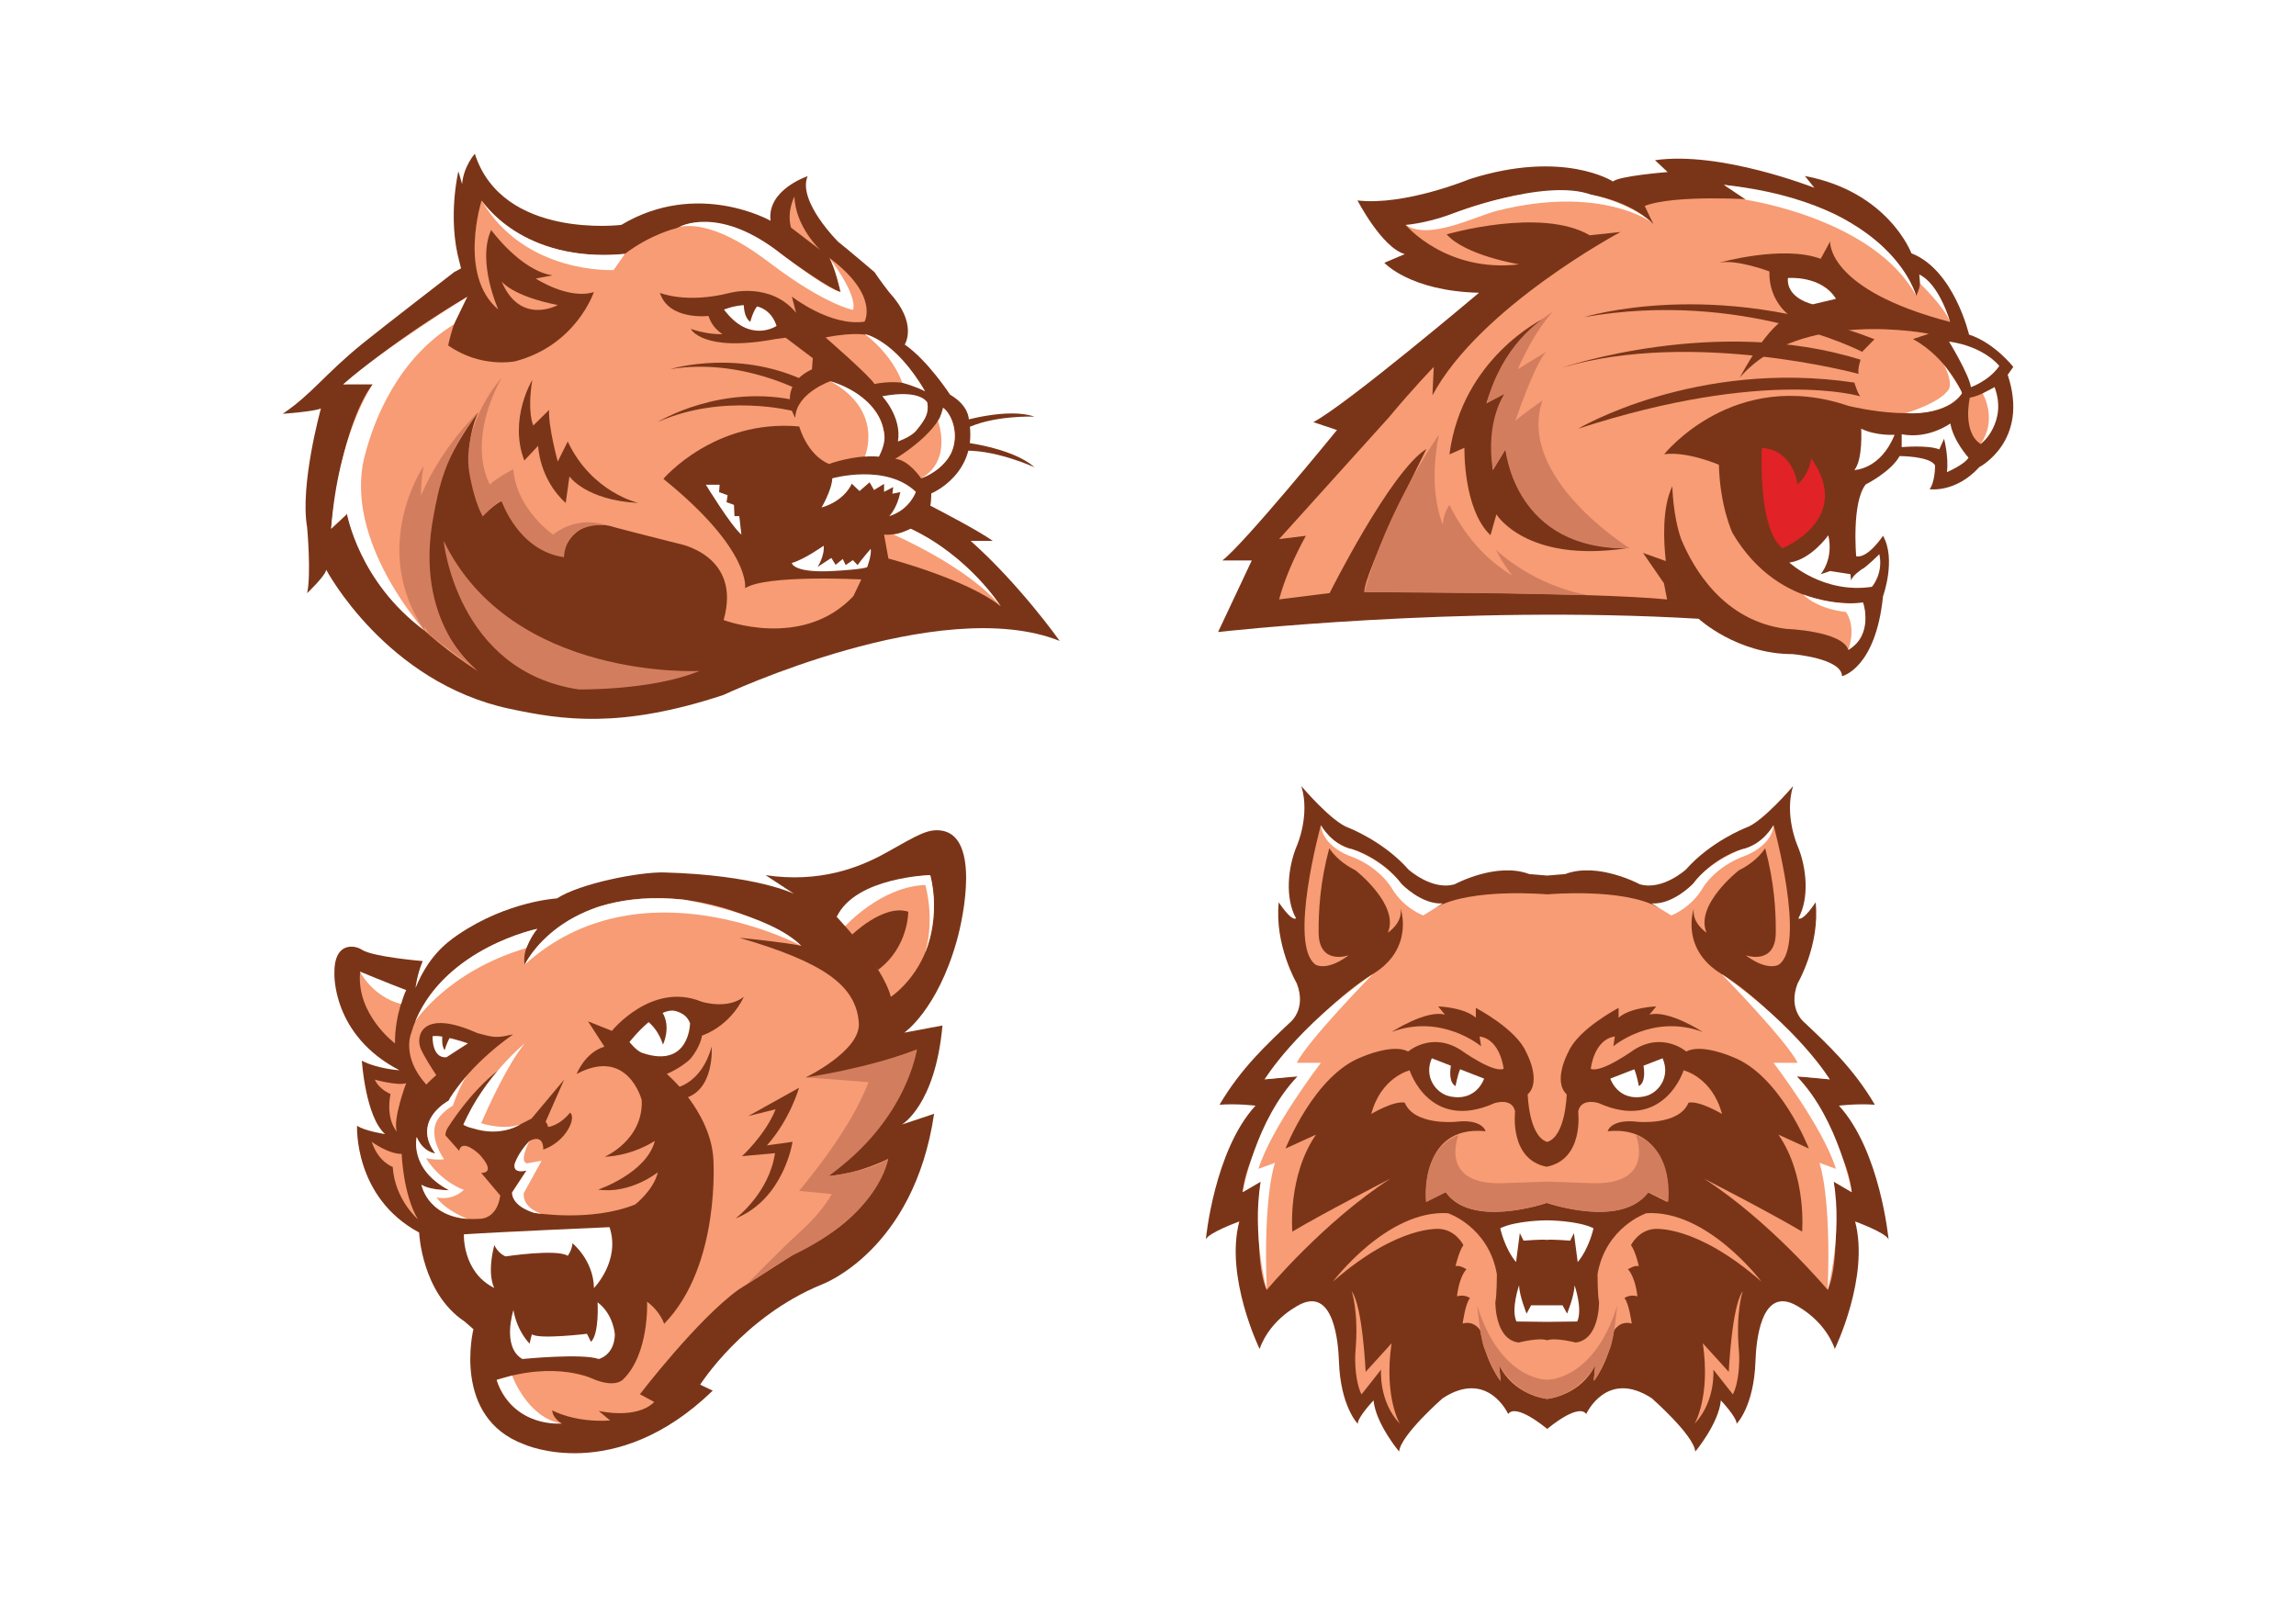 <?xml version="1.0" encoding="utf-8"?>
<!-- Generator: Adobe Illustrator 16.0.0, SVG Export Plug-In . SVG Version: 6.00 Build 0)  -->
<!DOCTYPE svg PUBLIC "-//W3C//DTD SVG 1.1//EN" "http://www.w3.org/Graphics/SVG/1.1/DTD/svg11.dtd">
<svg version="1.1" id="Layer_1" xmlns="http://www.w3.org/2000/svg" xmlns:xlink="http://www.w3.org/1999/xlink" x="0px" y="0px"
	 width="1400px" height="980px" viewBox="0 0 1400 980" enable-background="new 0 0 1400 980" xml:space="preserve">
<rect fill="#FFFFFF" width="1400" height="980"/>
<g>
	<g>
		<path fill="#7A3518" d="M585.687,257.07c0,0,28.902-8.724,45-2.988c0,0-25.609-1.083-42.525,7.698L585.687,257.07z"/>
		<path fill="#7A3518" d="M584.197,269.216c0,0,32.744,3.26,46.567,15.75c0,0-25.342-11.767-46.038-9.977L584.197,269.216z"/>
		<g>
			<path fill="#7A3518" d="M591.83,329.827h13.468c-8.561-6.096-29.902-17.257-38.038-21.449c0.302-1.471,0.585-3.811,0.585-7.458
				c0,0,29.367-12.127,22.896-45.136c0,0,0.241-8.292-11.409-15.088c0,0-13.592-20.874-27.668-30.582c0,0,8.252-12.621-9.225-31.552
				c0,0-5.339-6.796-9.223-12.622c0,0-16.504-14.077-22.087-18.447c0,0-24.999-24.755-18.688-40.046c0,0-24.999,8.252-22.572,27.184
				c0,0-44.417-25.322-91.018,2.508c0,0-72.489,9.062-89.317-43.365c0,0-6.796,7.442-7.767,18.446l-2.265-7.767
				c0,0-6.796,28.154,0.646,55.338l0.971,3.883l-4.206,2.266c0,0-44.21,34.132-55.986,43.689
				c-22.899,18.582-30.715,30.697-48.542,42.716c0,0,18.771-1.293,23.301-3.235c0,0-12.944,46.601-8.414,72.49
				c0,0,2.589,28.478,0,40.127c0,0,11.004-10.355,11.649-14.239c0,0,36.414,68.779,111.973,84.789
				c31.882,6.755,67.311,12.297,130.093-8.416c0,0,132.034-62.132,205.172-33.006C646.158,390.855,622.022,356.667,591.83,329.827z"
				/>
			<path fill="#F79C74" d="M506.276,232.484c0,0-20.879,7.241-21.364,22.289c0,0-12.131-18.891,10.199-29.57l0.485-6.795
				l-16.504-12.459c0,0-2.673,0.375-6.29,0.82l0,0c-44.475,8.317-51.581-6.162-51.581-6.162c8.229,2.677,14.647,3.322,19.351,3.162
				c-3.687-2.375-6.907-5.904-8.566-11.088c0,0-24.271,2.912-29.61-14.078c0,0,16.02,6.796,42.717,0c0,0,24.757-6.795,40.29,12.136
				l-2.553-9.855c0,0,23.422,18.325,44.295,15.292c0,0,9.223-16.02-21.358-38.834c0,0,3.627,6.915,6.801,20.777
				c0,0-6.53-1.441-36.407-23.301c0,0-34.708-29.425-64.075-15.533c0,0-15.049,3.398-31.067,15.533c0,0-55.823,8.738-87.377-32.522
				c0,0-14.562,45.629,10.194,66.502c0,0-13.191-29.243-4.368-48.542c0,0,17.96,24.757,37.377,27.669l-10.193,1.941
				c0,0,19.901,13.107,35.435,8.252c0,0-10.684,32.458-48.056,42.232c0,0-20.873,4.369-40.775-9.709c0,0,4.126-20.15,11.65-29.61
				c0,0-37.759,21.261-75.677,53.396l19.612-2.41c-0.53,0.788-1.06,1.591-1.586,2.411v-0.001c0,0-18.243,19.806-25.362,88.023
				l9.714-9.06c0,0,8.413,49.837,79.608,95.789c0,0-72.816-57.745,0.412-157.921c-5.984,13.296-9.686,34.464,2.727,63.506
				c0,0,6.191-6.636,11.478-9.265v-0.001c6.418,13.796,17.775,25.942,37.324,31.838c0,0,6.203-24.271,32.47-15.534
				c0,0,18.499,4.854,37.916,9.708c0,0,38.996,6.797,27.67,46.601c0,0,48.057,18.446,79.124-14.563l4.854-10.192
				c0,0-57.927-3.075-70.871,5.339c0,0,3.883-23.3-49.836-66.664c0,0,31.066-36.712,82.845-31.948c0,0,4.53,17.061,18.122,22.886
				c0,0,15.533-5.824,30.42-4.53C535.886,278.438,553.361,250.444,506.276,232.484z"/>
			<path fill="#F79C74" d="M545.837,279.813c0,0,24.757-14.563,29.611-30.339c0,0,11.407,8.98,4.611,26.698
				c0,0-5.098,10.922-18.446,15.534C561.614,291.706,554.333,280.541,545.837,279.813z"/>
			<path fill="#FFFFFF" d="M537.954,241.66c0,0,12.005,12.581,9.578,27.556c0,0,7.916-2.684,11.17-6.636
				c6.427-7.808,7.519-10.947,6.796-16.99C565.498,245.59,561.888,237.134,537.954,241.66z"/>
			<path fill="#F79C74" d="M503.363,205.787c0,0,27.447,23.865,29.854,28.396c0,0,19.636-4.471,30.812,4.439
				c0,0-12.93-23.54-34.21-34.049C529.819,204.572,522.793,201.969,503.363,205.787z"/>
			<path fill="#FFFFFF" d="M441.471,188.796c0,0,25.242-10.679,32.038,9.951C473.509,198.748,457.248,209.912,441.471,188.796z"/>
			<path fill="#FFFFFF" d="M507.489,291.706c0,0,32.75-9.269,50.97,8.252c0,0-3.641,10.921-16.262,14.805
				c0,0,4.693-4.449,6.796-14.643l-4.854,0.972l0.485-4.047l-5.566,2.913v-4.855l-6.084,3.723l-2.75-4.693l-6.149,5.339
				l-4.692-4.529c0,0-4.044,10.355-18.445,14.563C500.937,309.505,507.246,298.826,507.489,291.706z"/>
			<path fill="#FFFFFF" d="M482.814,343.323c0,0,0.646,6.795,28.478,4.691c0,0,14.886-0.889,17.476-2.143
				c0,0,2.912-7.727,2.104-11.124c0,0-6.309,7.302-7.929,9.87l-2.912-3.034l-4.369,3.034l-1.78-3.721l-4.368,3.56l-2.599-4.208
				l-8.403,5.503c0,0,4.368-6.635,3.721-12.946C502.231,332.805,490.418,341.22,482.814,343.323z"/>
			<path fill="#FFFFFF" d="M430.388,295.588c0,0,15.21,24.92,21.683,30.421l-1.295-11.247h-2.913l-0.324-6.876l-4.529-1.619
				l0.646-4.259l-5.177-1.889l0.322-4.531H430.388z"/>
			<path fill="#F79C74" d="M484.432,119.866c0,0-4.854,8.899-2.103,18.932l17.798,13.592
				C500.127,152.39,484.917,138.15,484.432,119.866z"/>
			<path fill="#F79C74" d="M539.058,326.01l2.653,14.602c0,0,47.925,12.605,68.446,29.085c0,0-18.285-29.125-54.854-47.248
				C555.303,322.449,548.056,326.657,539.058,326.01z"/>
			<path fill="#7A3518" d="M408.801,225.111c0,0,43.27-13.46,86.538,9.331l-4.916,5.031
				C490.423,239.474,452.071,217.916,408.801,225.111z"/>
			<path fill="#7A3518" d="M401.176,257.315c0,0,38.504-23.893,86.109-12.697l-3.495,6.104
				C483.791,250.723,441.253,239.485,401.176,257.315z"/>
			<path fill="#F79C74" d="M340.094,186.033c0,0-22.861,12.73-34.245-14.454C305.849,171.58,311.94,180.423,340.094,186.033z"/>
			<path fill="#7A3518" d="M324.561,231.709c0,0-14.562,23.882-4.854,49.125l8.414-8.956c0,0,0.615,20.239,16.828,34.846
				l2.266-16.181c0,0,10.031,14.562,42.069,16.181c0,0-28.534-6.348-43.097-37.508l-6.093,12.266c0,0-5.865-21.436-5.29-31.487
				l-9.596,9.481C325.208,259.475,321.325,252.162,324.561,231.709z"/>
			<path fill="#D37D5F" d="M270.517,329.827c0,0,7.767,79.352,82.31,90.612c0,0,44.547,0.778,73.674-11.261
				C426.5,409.178,311.941,415.261,270.517,329.827z"/>
			<path fill="#FFFFFF" d="M293.66,122.294c0,0,24.436,38.475,87.377,32.522l-6.884,9.858
				C374.153,164.674,320.125,167.585,293.66,122.294z"/>
			<path fill="#FFFFFF" d="M414.448,138.276c0,0,22.958-12.822,59.062,14.453c0,0,30.073,23.5,39.077,25.388
				c0,0-3.441-15.655-6.801-20.777c0,0,17.188,22.162,14.366,31.671c0,0-16.789-2.978-50.304-28.362
				C457.941,151.63,434.263,134.874,414.448,138.276z"/>
			<path fill="#FFFFFF" d="M284.923,181.03c0,0-50.744,31.163-75.677,53.396h18.026c0,0-20.94,29.731-25.362,88.023l9.714-9.06
				c0,0,7.063,41.481,47.248,71.176c0,0-49.626-54.739-36.592-106.128c6.113-24.102,21.136-60.106,54.507-80.625L284.923,181.03z"/>
			<path fill="#FFFFFF" d="M527.338,203.707c0,0,18.499,3.366,36.69,34.915c0,0-4.822-2.634-13.93-5.234
				C550.099,233.388,545.543,217.826,527.338,203.707z"/>
			<path fill="#FFFFFF" d="M571.93,256.658c0,0,9.106,24.104-10.316,35.048c0,0,26.98-8.893,19.157-34.391
				c0,0-1.852-6.045-5.764-8.681C575.007,248.634,573.581,254.772,571.93,256.658z"/>
			<path fill="#7A3518" d="M453.559,184.437c0,0-0.642,8.504,3.932,11.857c0,0,1.697-7.027,4.812-10.261L453.559,184.437z"/>
			<path fill="#FFFFFF" d="M506.276,232.484c0,0,27.258,6.883,32.378,29.296c0.94,4.115,1.649,7.956-2.768,16.658
				c0,0-4.694-0.317-8.548,0C527.338,278.438,539.469,250.588,506.276,232.484z"/>
			<path fill="#FFFFFF" d="M544.505,325.848c0,0,45.228,19.391,65.652,43.85c0,0-19.225-30.564-54.854-47.248
				C555.303,322.449,547.314,326.451,544.505,325.848z"/>
			<g>
				<path fill="#D37D5F" d="M264.321,314.763c3.28-17.282,6.501-36.33,27.324-63.506c0,0-22.296,20.923-34.948,51.025
					c-0.002-4.942,0.368-11.1,1.59-18.022c0,0-33.607,49.513,0.586,100.305l-0.045-2.501c0.965,1.737,1.985,3.475,3.102,5.212
					l29.262,21.871C289.822,408.119,252.101,379.137,264.321,314.763z"/>
				<path fill="#D37D5F" d="M291.191,409.147c0.025,0.019,0.042,0.031,0.042,0.031L291.191,409.147z"/>
			</g>
			<path fill="#D37D5F" d="M305.849,230.319c0,0-24.45,27.251-19.745,57.54c1.21,7.79,4.543,21.051,8.268,26.904
				c0,0,7.492-8.334,11.478-9.265c0,0,10.076,30.4,38.06,34.282c0,0-0.329-20.882,25.316-19.543c0,0-16.154-6.527-31.964,5.773
				c0,0-22.277-15.211-24.313-39.887c0,0-11.738,6.236-14.133,9.466C298.815,295.588,283.659,271.636,305.849,230.319z"/>
		</g>
	</g>
	<g>
		<path fill="#7A3518" d="M901.835,178.533c0,0-80.833,68.323-101.041,78.908l14.436,4.812c0,0-56.456,69.285-69.929,79.549h17.963
			l-20.528,43.625c0,0,147.726-16.736,293.031-8.076c0,0,23.244,21.548,57.246,21.548c0,0,30.151,2.566,30.151,13.472
			c0,0,20.528-4.492,25.02-48.757c0,0,8.179-22.453,0-36.888c0,0-9.143,13.954-16.359,12.51c0,0-2.886-32.718,5.774-43.785
			c0,0,15.396-7.698,20.688-17.321c0,0,18.766,0,21.651,5.773c0,0,0,10.104-3.367,14.435c0,0,15.879,2.406,30.312-13.472
			c0,0,30.793-15.878,17.322-56.294l3.41-4.812c0,0-11.417-14.652-26.988-19.727c0,0-9.141-39.455-35.124-49.559
			c0,0-13.952-37.529-64.954-47.152l5.774,7.217c0,0-57.258-22.614-97.191-16.841l7.697,7.218c0,0-29.986,2.406-33.276,5.774
			c0,0-30.235-19.728-87.493-1.444c0,0-39.454,16.359-68.322,12.991c0,0,14.915,28.87,28.868,32.719l-12.509,5.293
			C844.098,160.25,859.667,177.521,901.835,178.533z"/>
		<path fill="#FFFFFF" d="M1091.088,343.086c0,0,20.851,19.247,50.359,14.756c0,0,7.057-8.02,4.491-19.888
			c0,0-8.179,8.179-10.585,9.142c0,0-6.575,4.331-6.575,7.218l-0.482-4.17l-12.349-1.905c0,0-4.332,1.583-5.774,1.905
			c0,0,8.02-8.981,4.651-23.737C1114.825,326.406,1104.562,341.162,1091.088,343.086z"/>
		<path fill="#FFFFFF" d="M1134.872,261.451c0,0,1.124,18.925-4.17,25.18c0,0,15.88-0.161,24.54-21.491
			C1155.242,265.14,1144.173,265.943,1134.872,261.451z"/>
		<path fill="#FFFFFF" d="M1159.572,264.82v7.858c0,0,15.879-1.444,22.936,1.363l2.886-6.455c0,0,2.917,10.614,1.763,20.328
			c0,0,10.589-4.492,13.154-8.822c0,0-9.227-10.116-11.066-20.85C1189.244,258.244,1175.93,268.028,1159.572,264.82z"/>
		<path fill="#F79C74" d="M1201.111,242.526c0,0-4.812,20.85,6.576,28.227c0,0,14.913-9.463,8.499-34.643
			C1216.186,236.111,1207.687,241.403,1201.111,242.526z"/>
		<path fill="#FFFFFF" d="M1090.191,169.535c0,0,20.374-1.804,29.303,12.687l-14.106,3.355
			C1105.387,185.577,1089.201,182.178,1090.191,169.535z"/>
		<path fill="#E12226" d="M1074.344,273.079c0,0-2.888,48.767,12.51,61.276c0,0,43.769-17.682,17.548-54.851
			c0,0-0.708,9.141-8.405,15.878C1095.997,295.383,1094.072,274.833,1074.344,273.079z"/>
		<path fill="#F79C74" d="M1166.467,206.761l9.623-3.208c0,0-78.587-15.717-115.154,26.625c0,0,17.481-33.842,30.954-37.209
			c0,0-13.473-8.661-12.991-27.426c0,0-20.209-7.699-30.795-5.292c0,0,38.975-11.066,62.069-2.407l5.774-10.585
			c0,0-2.406,29.35,73.134,49.077c0,0-6.737-22.133-18.766-28.869c0,0,2.148,4.859-1.923,12.991c0,0-16.841-55.332-98.155-58.7
			c0,0-49.076-3.368-67.36,3.849l5.293,11.066c0,0-36.086-40.898-126.543-4.812c0,0-15.397,7.698-24.537,5.292
			c0,0,24.537,29.35,69.284,24.058c0,0-32.719-5.293-44.266-18.284c0,0,57.43-16.768,87.261,0.554l18.753-1.997
			c0,0-85.806,45.709-114.676,99.598l0.803-17.32c0,0-11.914,12.211-27.409,30.804l-66.895,74.19l16.302-2.013
			c-7.143,13.108-12.952,26.302-16.302,38.798l30.793-3.849c0,0,37.208-74.418,59.021-87.89c0,0-38.493,76.342-37.851,87.248
			c0,0,139.704,0.024,184.611,4.515l-1.924-9.864l-12.75-18.524l13.89,4.975c-1.282-11.377-2.469-32.412,3.993-45.632
			c0,0,0.242,17.514,5.3,32.076c7.216,17.554,25.623,50.107,64.135,54.909c0,0,34.188,1.209,37.852,12.832
			c0,0,14.753-9.624,8.979-28.87c0,0-50.04,7.699-79.55-42.341c0,0-7.698-16.038-8.34-41.699c0,0-19.246-8.34-33.36-6.416
			c0,0,42.343-53.246,112.271-29.51c0,0,55.812,14.113,69.285-7.699C1196.301,239.8,1187.958,218.629,1166.467,206.761z"/>
		<path fill="#7A3518" d="M966.085,193.379c0,0,78.555-24.539,176.886,13.472l-7.521,7.699
			C1135.45,214.55,1062.316,176.538,966.085,193.379z"/>
		<path fill="#7A3518" d="M952.614,224.172c0,0,94.305-32.237,181.875-4.811c0,0-1.926,5.773-1.204,8.661
			C1133.285,228.022,1032.484,200.596,952.614,224.172z"/>
		<path fill="#7A3518" d="M962.237,261.451c0,0,71.557-42.571,168.465-28.137c0,0,2.343,7.699,3.787,8.42
			C1134.489,241.734,1077.138,224.089,962.237,261.451z"/>
		<path fill="#7A3518" d="M941.066,194.341c0,0-49.559,23.823-57.258,82.758l9.143-4.02c0,0-0.963,37.198,15.878,53.327l3.608-12.74
			c0,0,18.043,29.832,79.148,20.689c-29.349,0-64.475-13.472-73.614-60.313l-7.7,12.589c0,0-2.886-27.75,7.218-46.581l-11.066,5.839
			C906.422,245.889,912.677,221.286,941.066,194.341z"/>
		<path fill="#F79C74" d="M1051.165,112.719c0,0,57.495,7.788,79.236,24.924h-42.028L1051.165,112.719z"/>
		<path fill="#FFFFFF" d="M1188.453,208.305c0,0,12.351,20.324,13.312,27.806c0,0,11.067-3.85,17.323-12.939
			C1219.087,223.172,1210.104,211.353,1188.453,208.305z"/>
		<path fill="#FFFFFF" d="M1170.775,172.899c0,0,14.766,14.191,18.307,23.437c0,0-6.471-23.167-18.766-28.869L1170.775,172.899z"/>
		<path fill="#FFFFFF" d="M1168.393,180.458c0,0-14.287-56.653-117.229-67.738l13.688,9.169
			C1064.852,121.888,1142.971,133.409,1168.393,180.458z"/>
		<path fill="#FFFFFF" d="M857.09,137.154c0,0,11.325-0.721,26.718-6.151c0,0,58.035-22.913,86.64-12.208
			c0,0,21.783,4.076,36.655,16.803c0,0-30.676-22.878-93.867-7.161C899.451,131.866,871.51,146.834,857.09,137.154z"/>
		<path fill="#FFFFFF" d="M1208.945,239.923c0,0,9.331,15.702-1.258,30.831c0,0,16.646-13.089,8.499-34.643
			C1216.186,236.111,1213.059,237.893,1208.945,239.923z"/>
		<path fill="#FFFFFF" d="M1185.162,222.208c0,0,10.581,14.386,11.14,17.591c0,0-7.596,13.498-34.419,12.184
			c0,0,21.324-6.094,26.57-14.843C1188.453,237.141,1190.95,233.031,1185.162,222.208z"/>
		<path fill="#FFFFFF" d="M1135.996,367.465c0,0,6.813,19.67-8.979,28.87c0,0,5.227-13.438-1.421-23.139
			c0,0-16.346-1.19-26.139-10.656C1099.457,362.54,1118.457,369.97,1135.996,367.465z"/>
		<path fill="#D37D5F" d="M947.017,189.946c-9.32,6.235-30.525,20.262-40.595,55.943l11.066-5.839c0,0-11.937,16.315-7.218,46.581
			l7.7-12.589c0,0,5.331,62.076,75.756,60.313c0,0-69.347-43.083-53.178-90.153c0,0-12.936,9.102-16.528,12.456
			c0,0,11.161-33.485,18.684-42.108l-17.247,10.609C925.458,225.159,934.8,202.881,947.017,189.946z"/>
		<path fill="#D37D5F" d="M968.582,362.959c0,0-29.99-3.904-56.418-27.612c0,0,3.775,7.865,9.947,15.611
			c-13.266-7.905-27.403-21.078-38.303-43.038c0,0-3.401,4.294-4.106,12.01c-5.05-13.536-6.868-31.332-2.392-54.711
			c0,0-31.154,44.039-45.4,95.83l91.282,0.89c0.439,0.039,0.878,0.073,1.308,0.079l9.585,0.189l0.001,0L968.582,362.959z"/>
	</g>
	<g>
		<path fill="#7A3518" d="M339.621,547.876c0,0-29.91,1.599-59.97,21.88c-8.503,5.737-18.623,14.142-26.265,32.698
			c0,0,0.729-7.641,4.367-16.373c0,0-30.435-2.486-37.113-6.914c-4.573-3.03-16.983-4.703-16.737,14.191
			c0,0-1.819,37.843,39.66,59.309c0,0-13.1-0.727-22.923-5.822c0,0,2.184,34.203,14.19,44.754c0,0-12.371-1.818-17.102-5.094
			c0,0-2.184,43.664,37.842,65.131c0,0,1.454,36.749,27.652,54.214l5.458,4.729c0,0-13.462,53.853,30.928,70.226
			c0,0,55.306,25.107,114.979-32.747l-7.642-3.639c0,0,26.198-41.479,74.228-61.127c0,0,56.035-20.375,68.405-104.062l-19.648,6.55
			c0,0,20.377-11.643,24.743-60.4l-23.288,4.366c0,0,20.106-13.722,32.021-56.034c4.568-16.225,13.279-61.855-8.006-66.949
			c-9.199-1.907-15.251,2.145-35.154,13.28c-16.301,9.119-40.71,18.557-73.456,13.644l17.465,11.462
			c0,0-22.742-11.555-79.287-13.099C389.831,531.635,353.408,538.828,339.621,547.876z"/>
		<path fill="#FFFFFF" d="M282.859,752.728c0,0-1.091,22.923,18.557,32.746c0,0-4.729-7.64,0-26.196c0,0,2.184,5.095,6.914,6.913
			c0,0,31.291-4.73,37.841-0.363c0,0,2.548-3.276,2.911-7.642c0,0,12.735,10.188,13.099,27.288c0,0,16.374-16.737,9.461-37.112
			C371.641,748.362,304.691,751.272,282.859,752.728z"/>
		<path fill="#FFFFFF" d="M313.059,798.939c0,0-7.281,22.442,5.459,29.836c0,0,36.385-3.64,46.573,0c0,0,9.46-2.184,9.824-14.918
			c0,0-0.728-12.373-10.553-19.649c0,0,1.183,18.92-4.002,24.104l-2.456-4.912c0,0-29.473,3.549-33.566,0.273
			c0,0-1.091,3.821-1.364,5.731C322.974,819.405,315.425,812.31,313.059,798.939z"/>
		<path fill="#F79C74" d="M510.222,559.059c0,0,28.064,29.751,32.976,48.854c0,0,35.477-22.924,24.016-74.229
			c0,0-21.832,0-44.209,13.871C519.091,549.983,510.222,559.059,510.222,559.059z"/>
		<path fill="#F79C74" d="M219.548,593.175c0,0,14.237,7.937,28.108,10.625c0,0-6.936,14.256-6.823,32.493
			C240.833,636.293,217.366,618.829,219.548,593.175z"/>
		<path fill="#F79C74" d="M559.026,640.114c0,0-43.663,16.92-67.677,16.92c0,0,33.49-16.193,32.335-33.152
			c-1.597-23.441-22.511-37.255-72.723-51.991c0,0,27.835,2.729,37.658,4.912c0,0-55.67-43.662-123.347-24.014
			c0,0-31.11,9.823-45.3,35.476c0,0-2.729-8.732,7.641-21.831c0,0-62.766,13.646-76.956,63.857c0,0-6.004,14.189,9.278,31.108
			c0,0,2.214-2.355,6.059-5.762c-2.604-3.933-7.259-11.184-9.317-15.796c-3.57-8,0.438-25.106,34.369-9.825
			c7.095,1.768,10.139,3.132,17.059,1.768l-0.005,0.003c1.578-0.378,3.171-0.704,4.777-0.951c0,0-26.197,17.465-39.297,40.389
			c0,0-22.923,13.098-8.187,32.2c0,0-7.822-0.909-11.279-10.006c0,0-4.366,18.921,19.648,32.384c0,0-12.007,0-16.738-3.275
			c0,0,4.368,22.924,35.295,20.74c0,0,10.552,0.729,12.734-14.19l-11.643-13.826c0,0,9.824,0.727-1.092-11.28
			c0,0-10.552-10.187-12.371-2.183l-8.368-9.461c0,0,0.009-2.291,1.324-4.365h-0.007c0,0,13.601-22.196,31.43-35.657
			c0,0-17.834,24.395-21.753,33.539c6.541,2.322,22.453,6.801,33.759,0.299l6.201-3.2l1.555-0.802l19.898-23.742l-11.307,25.699l0,0
			c0.783,0.928,1.377,1.985,1.481,3.137c0,0,6.55-0.364,13.463-8.733c4.003,3.275-2.547,17.767-16.373,22.559
			c0,0,0.728-9.906-8.369-5.317c0,0-6.72,8.295-8.615,12.787c-0.266,0.628-0.436,1.182-0.481,1.628
			c-0.363,3.639,2.184,4.729,7.277,3.639l-8.731,13.099c0,0-2.185,6.551,13.462,12.734c0,0,34.203,5.822,61.492-5.094
			c0,0,11.28-8.732,13.826-19.648c0,0-16.737,13.463-36.386,10.553c0,0,29.473-9.907,34.566-29.697c0,0-13.099,8.955-30.563,9.684
			c0,0,23.65-10.187,22.56-34.564c0,0-8.37-32.601-39.661-15.937c0,0,4.912-13.001,16.919-16.64l-10.006-15.454l14.554,5.821
			c0,0,24.379-30.199,54.579-17.828c0,0,15.646,5.094,25.835-2.91c0,0-6.914,16.737-25.472,23.65c0,0-0.74,6.721-7.276,14.37
			c0,0-5.093,5.061-14.189,8.99c0,0,26.196,22.123,28.379,51.23c0,0,4.798,65.493-29.983,101.15c0,0-2.397-7.64-10.403-13.461
			c0,0,1.454,31.653-14.556,47.3c0,0-4.365,5.459-17.828,0c0,0-22.56-11.642-59.309,0.365c0,0,5.459,26.197,39.661,26.561
			c0,0-5.458-2.909-5.822-8.004c0,0,13.463,7.641,35.294,6.186l-6.913-5.823c0,0,22.924,5.459,33.839-5.456l-8.732-4.73
			c0,0,35.111-45.847,60.218-63.857c0,0,28.381-18.011,40.934-26.198c0,0,37.659-14.189,50.212-53.486
			c0,0-17.466,9.097-36.568,10.553C504.993,717.252,547.019,687.597,559.026,640.114z"/>
		<path fill="#F79C74" d="M228.554,658.398c0,0,13.645,3.82,19.103,2.184c0,0-8.188,21.558-5.731,29.472
			c0,0-6.822-7.096-3.82-22.924C238.105,667.129,231.209,664.48,228.554,658.398z"/>
		<path fill="#F79C74" d="M226.643,696.267c0,0,9.825,7.431,18.284,7.431c0,0,0.818,24.561,9.871,39.85
			c0,0-14.077-12.015-15.329-31.936C239.469,711.612,230.737,708.757,226.643,696.267z"/>
		<path fill="#7A3518" d="M518.685,570.798c0,0,19.822-19.783,35.131-14.805c0,0,0.22,21.508-18.346,35.415L518.685,570.798z"/>
		<path fill="#FFFFFF" d="M319.973,588.264c0,0,22.165-47.648,97.038-39.597c0,0,52.433,8.669,71.608,28.135
			C488.62,576.802,390.717,524.197,319.973,588.264z"/>
		<path fill="#FFFFFF" d="M327.614,566.433c0,0-55.325,11.128-74.4,56.421c0,0,19.578-30.428,67.736-44.72
			C320.95,578.134,323.836,570.843,327.614,566.433z"/>
		<path fill="#FFFFFF" d="M293.399,685c4.111-9.52,15.92-35.744,26.574-48.706c0,0-24.689,19.987-37.402,49.549
			c0,0,1.692,1.396,5.638,2.217c17.538,5.639,29.05-2.394,29.05-2.394C309.143,688.618,299.492,686.787,293.399,685z"/>
		<path fill="#FFFFFF" d="M286.163,654.223c0,0-10.926,12.834-12.582,17.001c0,0-22.926,11.703-8.187,32.2
			c0,0-7.356-0.792-11.279-10.006c0,0-4.952,19.416,19.648,32.384c0,0-10.872,0.28-16.738-3.275c0,0,3.197,18.672,27.941,20.777
			c0,0-13.283-5.137-18.836-13.105c0,0,9.172,2.537,16.719-4.587c0,0-13.581-4.347-23.118-19.316c0,0,5.977,1.381,11.047,0.634
			c0,0-9.357-12.826-4.647-22.832c1.497-3.182,4.708-6.57,10.02-9.872C276.15,674.225,281.053,659.581,286.163,654.223z"/>
		<path fill="#FFFFFF" d="M322.883,695.742c0,0-6.653,12.487-1.583,13.693l8.935-1.547l-10.84,19.656c0,0-1.716,8.457,10.84,12.68
			l-4.44-0.596c0,0-13.182-3.303-13.546-12.281l8.815-13.552c0,0-8.271,2.396-7.277-3.639
			C313.787,710.157,315.413,703.417,322.883,695.742z"/>
		<path fill="#FFFFFF" d="M312.249,838.869c0,0,9.503,26.065,30.284,29.201c0,0-29.357,3.14-39.661-26.561L312.249,838.869z"/>
		<path fill="#FFFFFF" d="M219.405,592.453c0,0,7.662,15.294,25.146,19.848c0,0,1.896-6.81,3.105-8.5
			C247.657,603.8,232.559,598.005,219.405,592.453z"/>
		<path fill="#7A3518" d="M456.226,680.625l30.997-17.265c0,0-5.433,19.331-19.606,35.145l15.622-2.188
			c0,0-5.07,34.77-34.769,46.775c0,0,20.497-15.271,24.085-39.867l-20.101,1.853c0,0,14.438-13.28,20.485-28.604L456.226,680.625z"
			/>
		<path fill="#FFFFFF" d="M274.179,633.048c-1.623,2.629-3.085,7.377-3.085,7.377c-1.62-2.367-1.588-6.096-1.396-8.27
			c-2.318-0.363-4.432-0.503-5.941-0.229c0,0-0.556,13.611,8.46,12.826l13.099-8.46C285.315,636.293,279.87,634.383,274.179,633.048
			z"/>
		<path fill="#FFFFFF" d="M410.209,616.282c-1.963-0.063-4.041,0.485-6.136,1.421c5.228,8.91,0.188,19.327,0.188,19.327
			c-2.344-7.171-6.012-11.384-8.757-13.692c-6.527,5.476-11.675,12.137-11.675,12.137s4.271,5.439,7.823,6.641
			c28.843,9.752,29.108-18.085,29.108-18.085C418.214,616.86,410.209,616.282,410.209,616.282z"/>
		<path fill="#D37D5F" d="M491.349,657.034c0,0,36.671-5.235,67.677-16.92c0,0-5.781,43.024-54.033,77.139
			c0,0,25.762-2.905,36.568-10.553c0,0-4.553,33.612-58.985,59.16c0,0-18.146,11.12-27.18,17.359c0,0,21.007-21.705,32.505-32.014
			c5.594-5.016,14.24-13.978,19.311-23.031l-20.035-1.959c0,0,31.318-36.148,42.374-66.278
			C529.55,659.937,512.166,658.49,491.349,657.034z"/>
		<path fill="#7A3518" d="M412.207,663.361c0,0,15.573-2.545,21.729-25.076c0,0,2.173,27.918-18.108,31.848L412.207,663.361z"/>
		<path fill="#FFFFFF" d="M515.371,564.792c0,0,21.785-24.131,48.827-25.096c0,0,6.036,19.729,0,41.132
			c0,0,9.581-22.486,3.016-47.144c0,0-45.294,1.033-56.991,25.374L515.371,564.792z"/>
	</g>
	<g>
		<path fill="#7A3518" d="M1151.573,755.9c0,0-5.045-54.111-30.266-81.625c0,0,11.006-1.376,21.896-0.574
			c-13.068-22.355-29.577-37.488-42.646-49.87c0,0-10.662-7.91-4.472-24.075c0,0,13.757-23.387,11.006-49.526
			c0,0-7.361,11.558-10.548,9.86c6.879-12.381,5.045-31.184-0.458-44.253c0,0-8.255-18.572-2.751-36.456
			c0,0-18.572,22.012-28.89,25.451c0,0-21.324,8.254-36.458,25.45c0,0-14.444,13.069-28.201,8.941c0,0-25.451-13.757-45.398-6.189
			l-10.97,0.913l-10.971-0.913c-19.947-7.567-45.397,6.189-45.397,6.189c-13.758,4.128-28.203-8.941-28.203-8.941
			c-15.132-17.196-36.456-25.45-36.456-25.45c-10.318-3.439-28.89-25.451-28.89-25.451c5.502,17.884-2.752,36.456-2.752,36.456
			c-5.503,13.069-7.336,31.872-0.458,44.253c-3.186,1.697-10.548-9.86-10.548-9.86c-2.751,26.14,11.006,49.526,11.006,49.526
			c6.19,16.165-4.472,24.075-4.472,24.075c-13.068,12.382-29.577,27.515-42.646,49.87c10.892-0.802,21.897,0.574,21.897,0.574
			c-25.222,27.514-30.267,81.625-30.267,81.625c1.376-4.127,20.406-11.006,20.406-11.006c-8.942,33.936,12.382,77.729,12.382,77.729
			c6.878-19.261,25.451-27.515,25.451-27.515c19.717-8.942,22.528,23.096,22.929,35.08c0.917,27.515,11.465,38.062,11.465,38.062
			c0-4.127,9.63-14.215,9.63-14.215c1.376,14.217,15.592,31.182,15.592,31.182c0.917-10.09,26.597-32.558,26.597-32.558
			c27.515-17.885,39.896,9.63,39.896,9.63c4.868-6.638,22.545,8.074,23.773,9.109v0.062c0,0,0.02-0.018,0.036-0.031
			c0.016,0.014,0.035,0.031,0.035,0.031v-0.062c1.229-1.035,18.906-15.747,23.774-9.109c0,0,12.38-27.515,39.895-9.63
			c0,0,25.68,22.468,26.598,32.558c0,0,14.215-16.965,15.591-31.182c0,0,9.63,10.088,9.63,14.215c0,0,10.548-10.548,11.466-38.062
			c0.399-11.984,3.211-44.022,22.929-35.08c0,0,18.572,8.254,25.451,27.515c0,0,21.323-43.793,12.382-77.729
			C1131.167,744.894,1150.197,751.773,1151.573,755.9z"/>
		<path fill="#7A3518" d="M870.083,765.071"/>
		<path fill="#F79C74" d="M1129.103,727.009c-2.293-27.057-33.476-70.619-33.476-70.619c3.669,0,20.062,1.834,20.062,1.834
			c-23.731-30.267-47.146-52.762-65.92-64.201c-25.575-15.581-16.967-39.895-16.967-39.895c-1.376,8.713,7.795,14.674,7.795,14.674
			c-7.337-16.967,19.72-38.062,19.72-38.062c7.966-3.983,12.921-8.881,16.006-13.437c5.632,21.025,6.574,38.363,6.464,51.498
			c-0.173,20.196-18.343,13.757-18.343,13.757c13.526,10.089,20.177,5.732,20.177,5.732c16.967-11.923-3.21-85.065-3.21-85.065
			c-6.419,12.84-22.012,15.592-22.012,15.592c-17.885,6.878-27.057,20.178-27.057,20.178
			c-11.464,11.464-21.554,14.215-21.554,14.215c-21.367-11.822-66.598-7.868-67.372-7.799c-0.776-0.069-46.005-4.023-67.373,7.799
			c0,0-10.09-2.751-21.554-14.215c0,0-9.172-13.3-27.056-20.178c0,0-15.593-2.752-22.012-15.592c0,0-20.178,73.143-3.212,85.065
			c0,0,6.651,4.356,20.179-5.732c0,0-18.17,6.439-18.343-13.757c-0.111-13.135,0.832-30.473,6.463-51.498
			c3.085,4.556,8.04,9.453,16.007,13.437c0,0,27.057,21.095,19.72,38.062c0,0,9.171-5.961,7.795-14.674
			c0,0,8.607,24.313-16.967,39.895c-18.775,11.439-42.189,33.935-65.921,64.201c0,0,16.394-1.834,20.063-1.834
			c0,0-31.183,43.562-33.477,70.619l11.006-6.42c0,0-4.585,48.608,3.67,66.034c0,0,34.85-41.729,75.435-67.868
			c0,0-41.502,21.324-59.844,32.33c0,0-2.981-33.935,14.444-59.156l-18.57,8.483c0,0,17.424-44.94,46.772-55.946
			c0,0,18.801-8.255,27.973-3.21c0,0,14.217-12.382,32.102-0.917c0,0,19.719,14.216,26.139,11.465c0,0-1.833-17.886-14.673-19.719
			l0.916,5.961c0,0-23.845-20.178-54.57-8.713c0,0,21.093-13.757,32.559-10.547l-4.128-5.044c0,0,15.593,0.459,22.93,6.878v-5.961
			c0,0,24.761,12.84,30.724,27.056c0,0,9.63,17.426,0.917,25.681c0,0,0.573,25.448,11.851,28.977v0.027
			c0.012-0.005,0.024-0.009,0.036-0.014c0.012,0.005,0.024,0.009,0.035,0.014v-0.027c11.278-3.528,11.851-28.977,11.851-28.977
			c-8.713-8.255,0.918-25.681,0.918-25.681c5.961-14.216,30.723-27.056,30.723-27.056v5.961c7.337-6.419,22.93-6.878,22.93-6.878
			l-4.127,5.044c11.465-3.21,32.558,10.547,32.558,10.547c-30.726-11.465-54.569,8.713-54.569,8.713l0.916-5.961
			c-12.84,1.833-14.674,19.719-14.674,19.719c6.421,2.751,26.139-11.465,26.139-11.465c17.885-11.465,32.102,0.917,32.102,0.917
			c9.172-5.045,27.973,3.21,27.973,3.21c29.349,11.006,46.772,55.946,46.772,55.946l-18.57-8.483
			c17.427,25.222,14.444,59.156,14.444,59.156c-18.342-11.006-59.844-32.33-59.844-32.33c40.585,26.139,75.436,67.868,75.436,67.868
			c8.254-17.426,3.669-66.034,3.669-66.034L1129.103,727.009z"/>
		<path fill="#F79C74" d="M824.225,787.542c0,0,4.356,12.611,2.292,36.227c-0.584,6.687,0,19.262,3.669,26.598l11.924-15.133
			c0,0-1.605,19.261,11.464,33.018c0,0-9.859-16.278-5.045-49.067l-15.82,17.426C832.708,836.609,830.875,796.255,824.225,787.542z"
			/>
		<path fill="#F79C74" d="M1026.612,652.721c0,0-12.037,37.832-51.934,19.947c0,0-10.662-3.438-12.382,5.159
			c0,0,3.778,29.201-19.223,33.697c-23.003-4.496-19.225-33.697-19.225-33.697c-1.72-8.598-12.382-5.159-12.382-5.159
			c-39.895,17.885-51.933-19.947-51.933-19.947s-17.427,4.127-23.388,26.598c0,0,13.756-8.255,20.407-6.879
			c5.73,13.986,30.725,11.693,30.725,11.693c16.738-2.063,18.571,5.731,18.571,5.731c-40.814-4.126-36.228,43.106-36.228,43.106
			l11.924-5.962c15.459,22.278,60.751,6.814,61.527,6.547c0.774,0.268,46.067,15.731,61.527-6.547l11.923,5.962
			c0,0,4.586-47.232-36.227-43.106c0,0,1.832-7.795,18.57-5.731c0,0,24.994,2.293,30.726-11.693
			c6.649-1.376,20.405,6.879,20.405,6.879C1044.038,656.848,1026.612,652.721,1026.612,652.721z"/>
		<path fill="#FFFFFF" d="M837.065,594.023c0,0-39.896,40.812-46.316,54.112h14.675c0,0-30.266,39.438-38.062,64.658l10.088-3.669
			c0,0-7.335,19.26-5.043,77.499c0,0-9.173-33.934-3.67-66.034l-11.006,6.42c0,0,7.795-44.021,33.477-70.619l-20.063,1.834
			C771.144,658.224,789.833,627.041,837.065,594.023z"/>
		<path fill="#FFFFFF" d="M805.423,503.226c0,0,6.878,12.382,19.26,14.674c0,0,18.802,6.421,29.808,21.096
			c0,0,12.382,12.84,25.222,11.922l-11.924,7.338c0,0-11.462-4.128-18.801-16.051c0,0-7.338-13.757-27.056-20.636
			C821.932,521.569,806.34,515.608,805.423,503.226z"/>
		<path fill="#FFFFFF" d="M890.309,652.084c-1.609,3.851-2.802,10.267-2.802,10.267c-3.914-2.283-3.42-8.839-2.809-12.446
			l-11.637-4.521c-5.044,11.464,2.688,21.359,10.777,23.157c16.509,3.669,21.095-10.775,21.095-10.775L890.309,652.084z"/>
		<path fill="#FFFFFF" d="M943.225,744.207L943.225,744.207h-0.008c-0.002,0-0.009,0-0.009,0l0,0
			c-0.373,0.001-18.658,0.049-28.415,4.814c0,0,2.521,12.152,9.63,20.636l2.293-17.655l2.294,4.586c0,0,11.421-0.912,14.198-0.459
			v0.001c0,0,0.006-0.001,0.009-0.001c0,0,0.005,0,0.008,0.001v-0.001c2.777-0.453,14.197,0.459,14.197,0.459l2.293-4.586
			l2.294,17.655c7.108-8.483,9.63-20.636,9.63-20.636C961.881,744.255,943.597,744.208,943.225,744.207z"/>
		<path fill="#FFFFFF" d="M960.118,783.874c-0.229,6.65-4.585,17.196-4.585,17.196l-2.752-5.045h-9.556h-0.074h-9.556l-2.752,5.045
			c0,0-4.355-10.546-4.585-17.196c0,0-5.045,14.445-1.605,22.012l18.498,0.227v0.002h0.037h0.037v-0.002l18.498-0.227
			C965.163,798.319,960.118,783.874,960.118,783.874z"/>
		<path fill="#F79C74" d="M1003.913,739.85c0,0-24.765,8.255-29.809,37.146c0,0,0,12.84,0.918,16.967c0,0,0.46,22.928-14.215,24.762
			c0,0-12.323-3.192-17.39-1.386c-5.066-1.807-17.39,1.386-17.39,1.386c-14.675-1.834-14.216-24.762-14.216-24.762
			c0.918-4.127,0.918-16.967,0.918-16.967c-5.044-28.891-29.808-37.146-29.808-37.146c-37.146-2.293-70.163,41.73-70.163,41.73
			c40.354-35.311,65.576-32.101,65.576-32.101c9.63,0.917,13.988,9.859,13.988,9.859c-2.752,3.668-4.815,12.839-4.815,12.839
			c2.294-0.917,6.648,1.835,6.648,1.835c-4.814,5.503-5.73,16.509-5.73,16.509c5.045-1.375,7.908,1.146,7.908,1.146
			c-2.75,2.752-4.471,15.478-4.471,15.478c7.223-2.064,10.776,4.242,10.776,4.242c3.668,20.636,12.382,30.724,12.382,30.724
			l-0.916-9.63c8.861,18.165,27.989,20.492,29.275,20.629v0.007c0,0,0.021-0.003,0.036-0.004c0.015,0.001,0.035,0.004,0.035,0.004
			v-0.007c1.286-0.137,20.415-2.464,29.276-20.629l-0.916,9.63c0,0,8.714-10.088,12.381-30.724c0,0,3.555-6.307,10.776-4.242
			c0,0-1.72-12.726-4.471-15.478c0,0,2.863-2.521,7.908-1.146c0,0-0.916-11.006-5.73-16.509c0,0,4.355-2.752,6.648-1.835
			c0,0-2.063-9.171-4.814-12.839c0,0,4.357-8.942,13.988-9.859c0,0,25.221-3.21,65.575,32.101
			C1074.075,781.581,1041.057,737.557,1003.913,739.85z"/>
		<path fill="#7A3518" d="M1016.752,765.071"/>
		<path fill="#F79C74" d="M1062.609,787.542c0,0-4.355,12.611-2.291,36.227c0.584,6.687,0,19.262-3.67,26.598l-11.923-15.133
			c0,0,1.604,19.261-11.464,33.018c0,0,9.859-16.278,5.045-49.067l15.82,17.426C1054.126,836.609,1055.959,796.255,1062.609,787.542
			z"/>
		<path fill="#FFFFFF" d="M1049.77,594.023c0,0,39.895,40.812,46.315,54.112h-14.674c0,0,30.265,39.438,38.062,64.658l-10.089-3.669
			c0,0,7.336,19.26,5.044,77.499c0,0,9.172-33.934,3.669-66.034l11.006,6.42c0,0-7.795-44.021-33.476-70.619l20.062,1.834
			C1115.69,658.224,1097.002,627.041,1049.77,594.023z"/>
		<path fill="#D37D5F" d="M997.492,692.158c0,0,12.841,31.183-27.973,29.349l-26.066-0.914v-0.003l-0.035,0.002l-0.036-0.002v0.003
			l-26.066,0.914c-40.813,1.834-27.973-29.349-27.973-29.349c-23.846,9.173-19.72,40.813-19.72,40.813l11.924-5.962
			c16.509,22.47,61.794,6.535,61.794,6.535h0.154c0,0,45.285,15.935,61.794-6.535l11.923,5.962
			C1017.211,732.971,1021.337,701.331,997.492,692.158z"/>
		<path fill="#FFFFFF" d="M1081.412,503.226c0,0-6.879,12.382-19.261,14.674c0,0-18.802,6.421-29.808,21.096
			c0,0-12.382,12.84-25.222,11.922l11.924,7.338c0,0,11.463-4.128,18.801-16.051c0,0,7.338-13.757,27.057-20.636
			C1064.903,521.569,1080.494,515.608,1081.412,503.226z"/>
		<path fill="#FFFFFF" d="M996.525,652.084c1.609,3.851,2.802,10.267,2.802,10.267c3.914-2.283,3.42-8.839,2.809-12.446
			l11.638-4.521c5.043,11.464-2.688,21.359-10.778,23.157c-16.509,3.669-21.094-10.775-21.094-10.775L996.525,652.084z"/>
		<path fill="#D37D5F" d="M943.417,841.424c-2.841-0.041-28.962-1.61-42.609-44.94c0,0,1.604,18.572,4.127,25.45
			c0,0,7.104,17.886,10.087,20.178l-0.916-9.63c0,0,9.148,17.839,29.275,20.624v0.012c0.012-0.001,0.024-0.004,0.036-0.006
			c0.012,0.002,0.024,0.005,0.035,0.006v-0.012c20.128-2.785,29.276-20.624,29.276-20.624l-0.916,9.63
			c2.982-2.292,10.086-20.178,10.086-20.178c2.522-6.878,4.128-25.45,4.128-25.45C972.379,839.814,946.257,841.383,943.417,841.424z
			"/>
	</g>
</g>
</svg>
